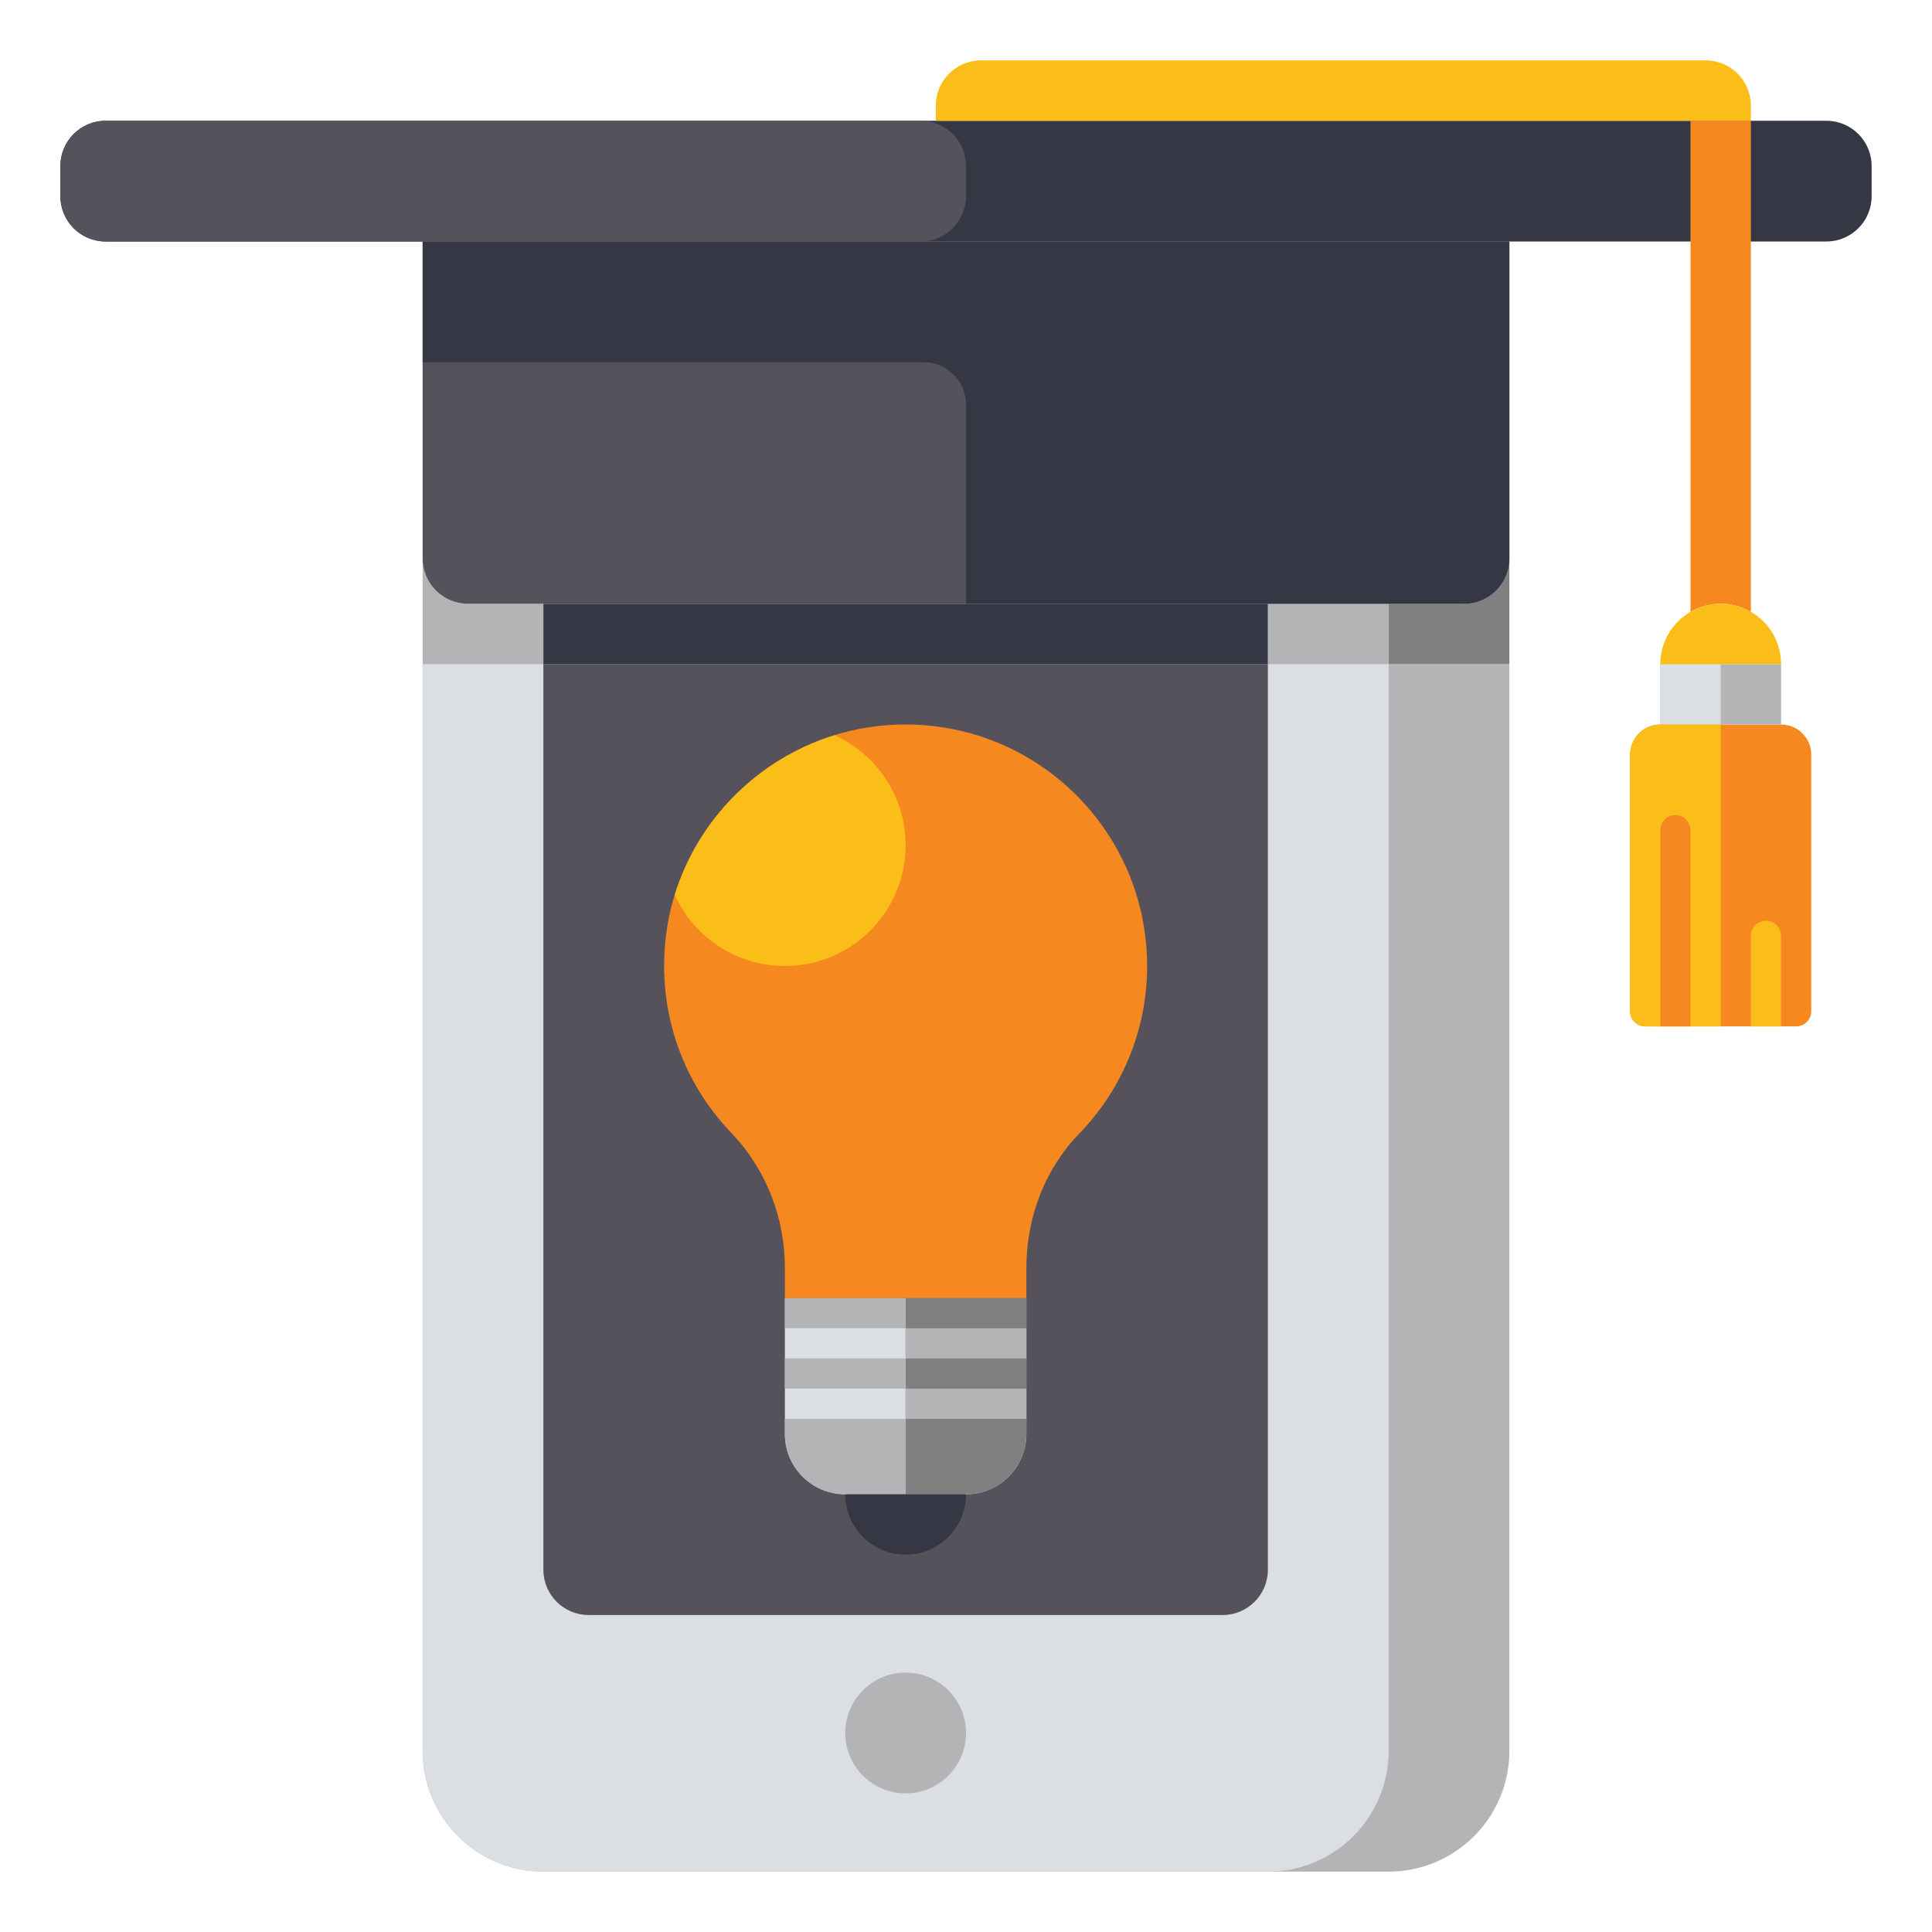 <?xml version="1.0" encoding="utf-8"?>
<!-- Generator: Adobe Illustrator 23.0.0, SVG Export Plug-In . SVG Version: 6.00 Build 0)  -->
<svg version="1.1" id="Layer_1" xmlns="http://www.w3.org/2000/svg" xmlns:xlink="http://www.w3.org/1999/xlink" x="0px" y="0px"
	 viewBox="0 0 64 64" style="enable-background:new 0 0 64 64;" xml:space="preserve">
<style type="text/css">
	.st0{fill:#353744;}
	.st1{fill:#F68820;}
	.st2{fill:#808080;}
	.st3{fill:#5C76B2;}
	.st4{fill:#6FA4D8;}
	.st5{fill:#DBDEE3;}
	.st6{fill:#B3B4B6;}
	.st7{fill:#FBBE18;}
	.st8{fill:#EEC78E;}
	.st9{fill:#DB9E68;}
	.st10{fill:#55525B;}
	.st11{fill:#FFFFFF;}
	.st12{fill:#1C1D28;}
	.st13{fill:#FBD301;}
	.st14{fill:#BE7850;}
	.st15{fill:#4C52A3;}
	.st16{fill:#BF6B1E;}
	.st17{fill:#5F7ABC;}
	.st18{fill:#D4761E;}
	.st19{fill:#5D76B2;}
	.st20{fill:#668DC5;}
</style>
<g>
	<g>
		<path class="st6" d="M46,62H18c-2.209,0-4-1.791-4-4V22h36v4v32C50,60.209,48.209,62,46,62z"/>
	</g>
	<g>
		<path class="st5" d="M42,62H18c-2.209,0-4-1.791-4-4V22h32v4v32C46,60.209,44.209,62,42,62z"/>
	</g>
	<g>
		<circle class="st6" cx="30" cy="57.407" r="2"/>
	</g>
	<g>
		<path class="st10" d="M40.5,53.5h-21c-0.828,0-1.5-0.672-1.5-1.5V22h24v30C42,52.828,41.328,53.5,40.5,53.5z"/>
	</g>
	<g>
		<path class="st6" d="M15.5,20c-0.828,0-1.5-0.672-1.5-1.5V22h4v-2H15.5z"/>
	</g>
	<g>
		<rect x="42" y="20" class="st6" width="4" height="2"/>
	</g>
	<g>
		<path class="st2" d="M48.5,20H46v2h4v-3.5C50,19.328,49.328,20,48.5,20z"/>
	</g>
	<g>
		<rect x="18" y="20" class="st0" width="24" height="2"/>
	</g>
	<g>
		<path class="st10" d="M48.5,20h-33c-0.828,0-1.5-0.672-1.5-1.5V8h36v10.5C50,19.328,49.328,20,48.5,20z"/>
	</g>
	<g>
		<path class="st0" d="M14,8v4h16.6c0.773,0,1.4,0.627,1.4,1.4V20h16.5c0.828,0,1.5-0.672,1.5-1.5V8H14z"/>
	</g>
	<g>
		<path class="st0" d="M60.5,8h-57C2.672,8,2,7.328,2,6.5v-1C2,4.672,2.672,4,3.5,4h57C61.328,4,62,4.672,62,5.5v1
			C62,7.328,61.328,8,60.5,8z"/>
	</g>
	<g>
		<path class="st10" d="M30.5,8h-27C2.672,8,2,7.328,2,6.5v-1C2,4.672,2.672,4,3.5,4h27C31.328,4,32,4.672,32,5.5v1
			C32,7.328,31.328,8,30.5,8z"/>
	</g>
	<g>
		<path class="st1" d="M57,20c0.365,0,0.706,0.099,1,0.27V4h-2v16.27C56.294,20.099,56.635,20,57,20z"/>
	</g>
	<g>
		<path class="st1" d="M54.5,34h5c0.276,0,0.5-0.224,0.5-0.5V25v0c0-0.552-0.448-1-1-1h-4c-0.552,0-1,0.448-1,1v8.5
			C54,33.776,54.224,34,54.5,34z"/>
	</g>
	<g>
		<rect x="55" y="22" class="st6" width="4" height="2"/>
	</g>
	<g>
		<rect x="55" y="22" class="st5" width="2" height="2"/>
	</g>
	<g>
		<path class="st7" d="M59,22h-4v0c0-1.105,0.895-2,2-2h0C58.105,20,59,20.895,59,22L59,22z"/>
	</g>
	<g>
		<path class="st7" d="M58,4H31V3.5C31,2.672,31.672,2,32.5,2h24C57.328,2,58,2.672,58,3.5V4z"/>
	</g>
	<g>
		<path class="st7" d="M57,24h-2c-0.552,0-1,0.448-1,1v8.5c0,0.276,0.224,0.5,0.5,0.5H57V24z"/>
	</g>
	<g>
		<path class="st5" d="M28,49.5c-1.105,0-2-0.895-2-2v0V43h8v4.5c0,1.105-0.895,2-2,2L28,49.5z"/>
	</g>
	<g>
		<path class="st2" d="M30,43v6.5h2c1.105,0,2-0.895,2-2V43H30z"/>
	</g>
	<g>
		<rect x="26" y="43" class="st6" width="4" height="1"/>
	</g>
	<g>
		<rect x="30" y="44" class="st6" width="4" height="1"/>
	</g>
	<g>
		<rect x="30" y="46" class="st6" width="4" height="1"/>
	</g>
	<g>
		<rect x="26" y="45" class="st6" width="4" height="1"/>
	</g>
	<g>
		<path class="st6" d="M30,47h-4v0.5c0,1.105,0.895,2,2,2l2,0V47z"/>
	</g>
	<g>
		<path class="st1" d="M38,32c0-4.719-4.086-8.484-8.913-7.949c-3.517,0.389-6.443,3.17-6.987,6.667
			c-0.412,2.646,0.477,5.092,2.123,6.808C25.374,38.726,26,40.335,26,41.999V43h8v-1v0c0-1.65,0.6-3.26,1.748-4.444
			C37.141,36.118,38,34.16,38,32z"/>
	</g>
	<g>
		<path class="st7" d="M22.354,29.644C22.981,31.033,24.377,32,26,32c2.209,0,4-1.791,4-4c0-1.622-0.966-3.017-2.353-3.645
			C25.123,25.131,23.131,27.12,22.354,29.644z"/>
	</g>
	<g>
		<path class="st0" d="M30,51.5L30,51.5c-1.105,0-2-0.895-2-2v0h4v0C32,50.605,31.105,51.5,30,51.5z"/>
	</g>
	<g>
		<path class="st1" d="M55.5,27c-0.276,0-0.5,0.224-0.5,0.5V34h1v-6.5C56,27.224,55.776,27,55.5,27z"/>
	</g>
	<g>
		<path class="st7" d="M58.5,30.5c-0.276,0-0.5,0.224-0.5,0.5v3h1v-3C59,30.724,58.776,30.5,58.5,30.5z"/>
	</g>
</g>
</svg>
